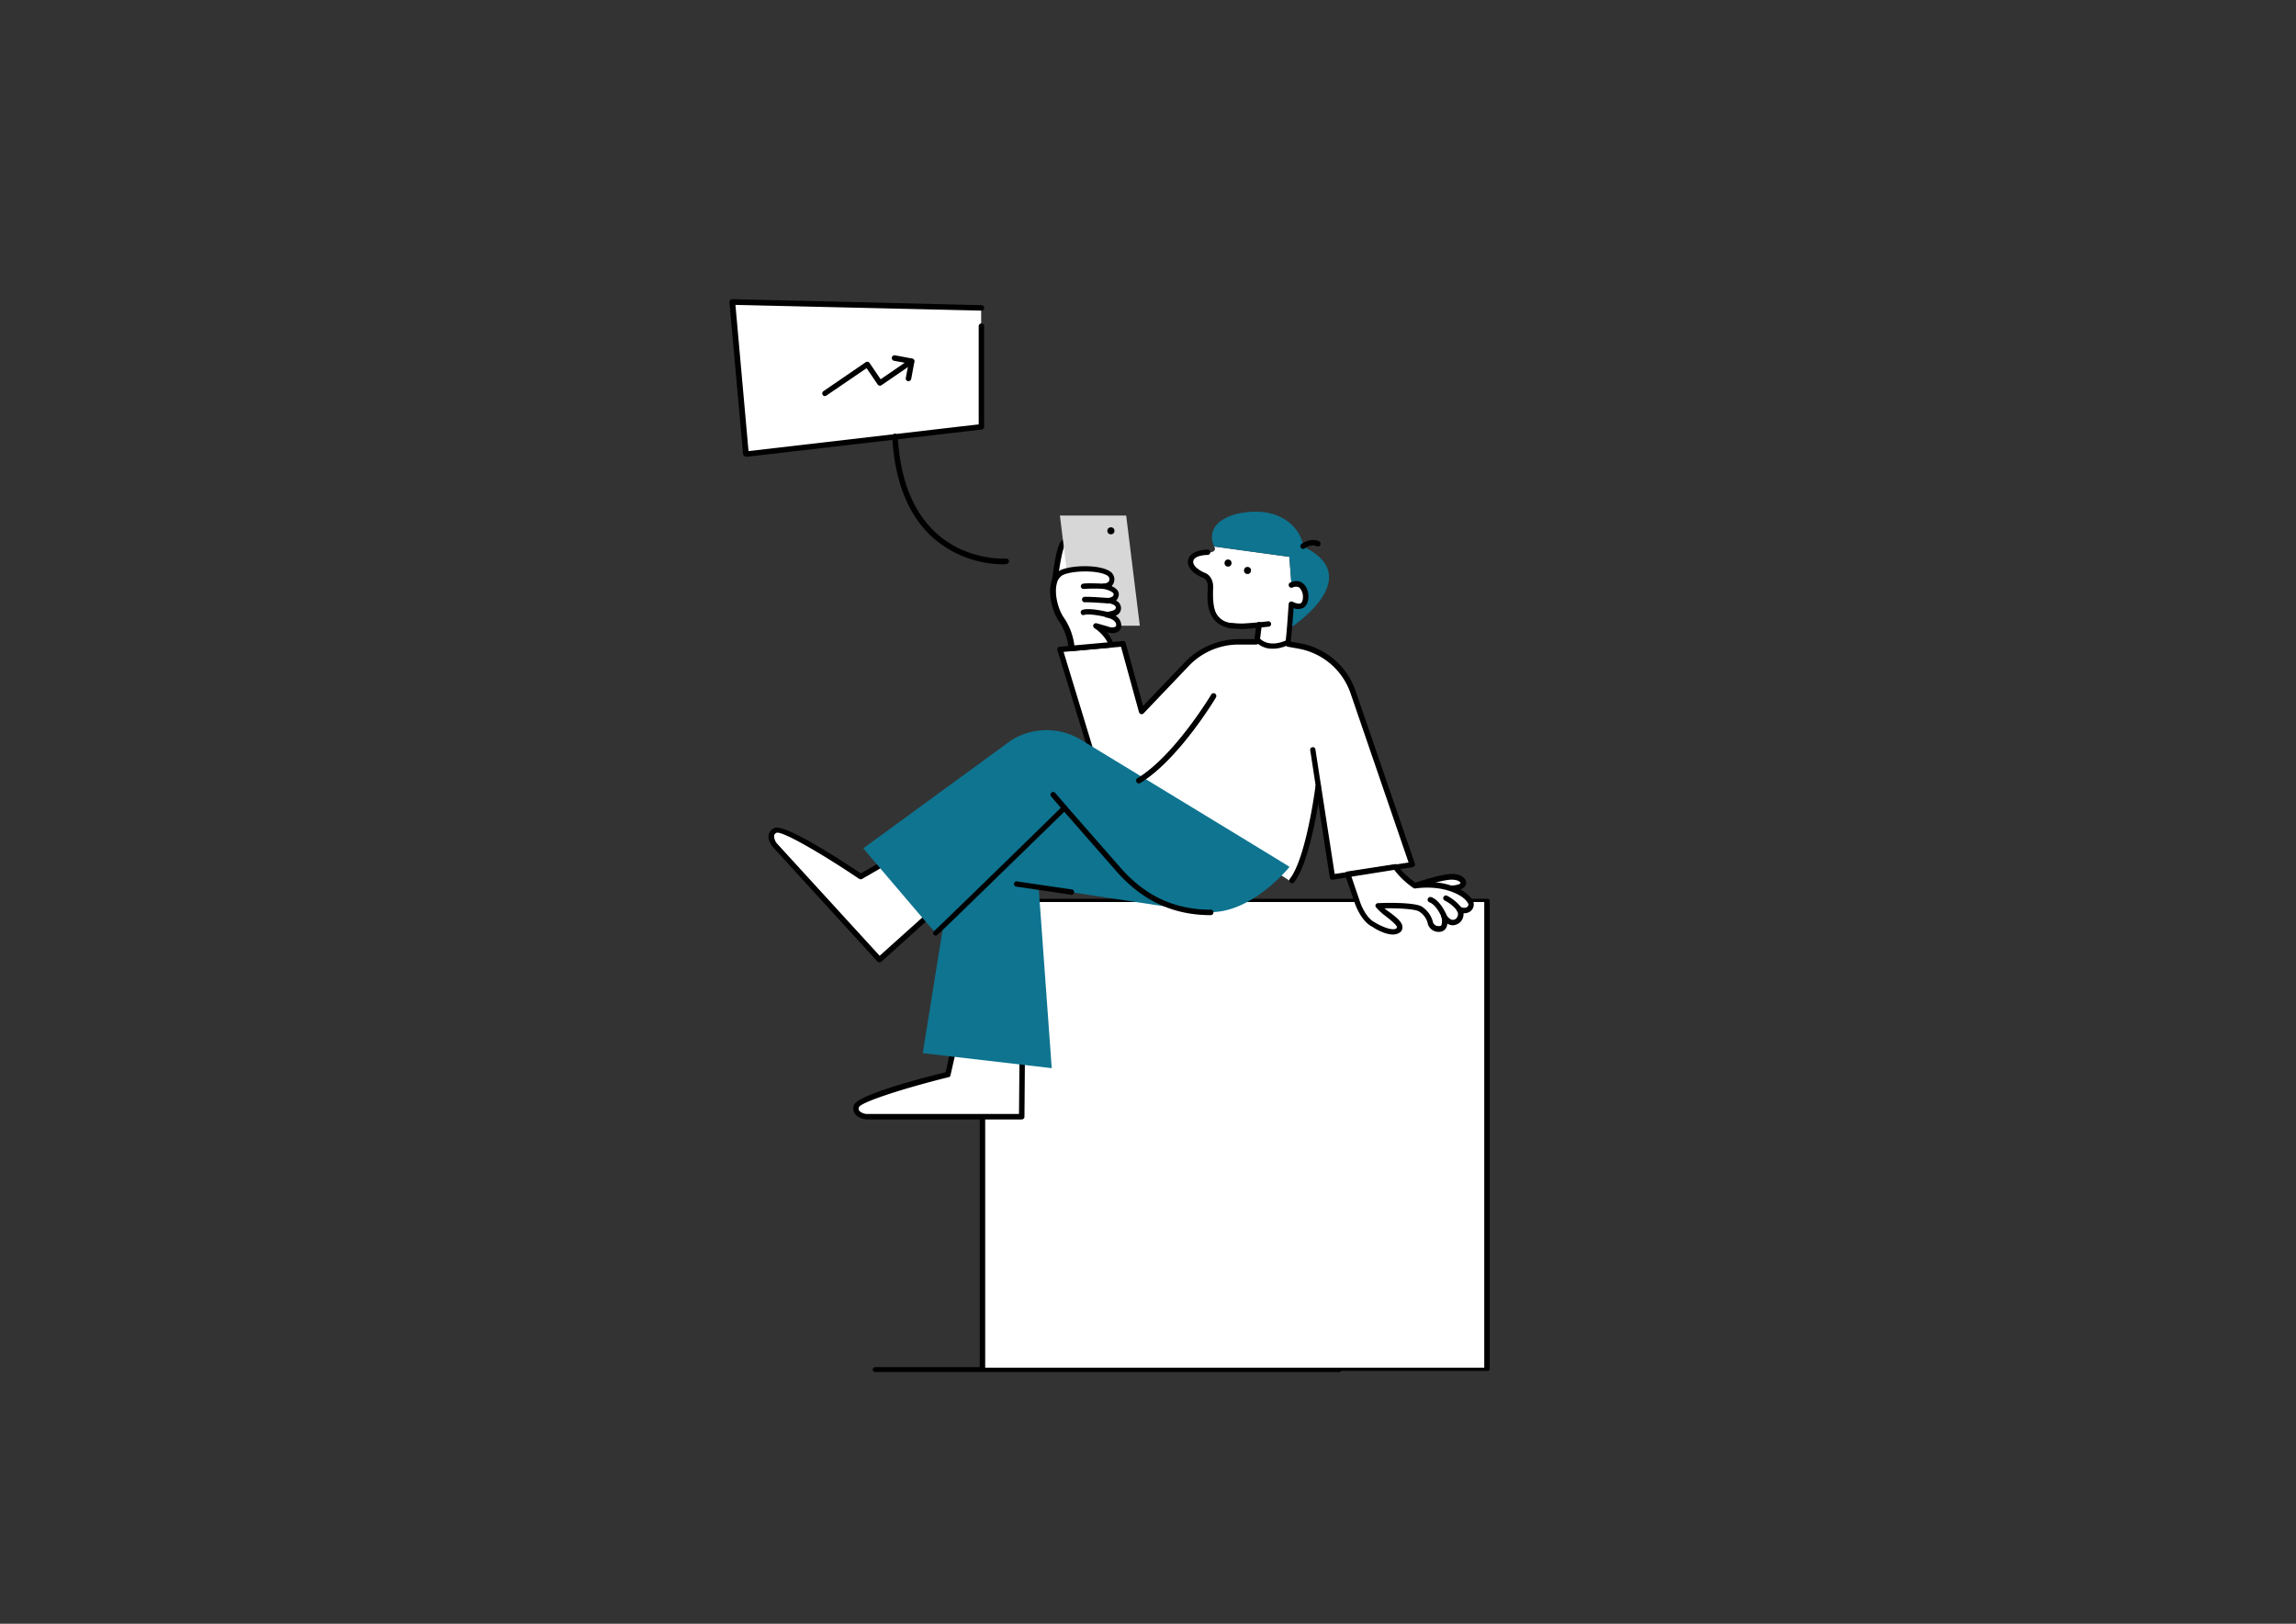 <svg xmlns="http://www.w3.org/2000/svg" viewBox="0 0 841.9 595.3"><rect x="0" y="0" width="841.9" height="595.3" fill="#333333" stroke="none"/><g id="Layer_23" data-name="Layer 23"><path d="M472.55,235.11,474.33,223s7.33-.72,3.47-7.52-4.22-.84-4.22-.84l-.8-10.48-27.54-3.78s1.71,2.3-3.29,2.3-5.94,3.55-3,5.77,5.52,3.75,5.74,8,0,11.39,5.6,11.81l12.35.94-2,5.15S464.15,239.57,472.55,235.11Z" fill="#fff"/><path d="M491,503H320.84a.9.9,0,0,1,0-1.79H491.1a.85.85,0,0,1,.89.89A.92.92,0,0,1,491,503Z"/><rect x="360.25" y="330.12" width="185" height="171.91" fill="#fff"/><path d="M359.25,502V330.12c0-.36.4-.61,1-.61h185c.6,0,1,.25,1,.61V502c0,.36-.4.61-1,.61H360.35A1.11,1.11,0,0,1,359.25,502Zm185-171.3h-183V501.42h183Z"/><path d="M460.1,235.65h-6.4a26.24,26.24,0,0,0-19,8.1l-16.6,17.4-6.9-24.8-23.1,2.1,11.6,37.9,73.6,46.8c6.2-7.9,9.6-34.5,9.6-34.5l.3,2.2,4.8,30.9,29.3-4.6L495.6,254a25.5,25.5,0,0,0-19.8-17l-3.9-.7Z" fill="#fff"/><path d="M531.65,325.51c5.7-.1,4.9-2.1,4.9-2.1s-.1-1.8-3.9-2-13.8,3.3-13.8,3.3C522.85,327.91,531.65,325.61,531.65,325.51Z" fill="#fff"/><path d="M518.35,325.51a1,1,0,0,1-.4-1,1.14,1.14,0,0,1,.7-.8c.4-.1,10.2-3.5,14.1-3.3s4.7,2.2,4.8,2.8a2,2,0,0,1-.3,1.6c-.7,1.1-2.5,1.7-5.5,1.8a26.24,26.24,0,0,1-6.5.8C522.75,327.41,520.05,327,518.35,325.51Zm17.2-1.8s-.3-1.1-3-1.2c-2.4-.1-7.7,1.4-11.2,2.5,4,1.2,9.9-.3,10-.3h.2c3.2-.1,3.9-.8,4-.9Z"/><path d="M393.05,212.81c2.1-1.3.7-10.5.6-11.9s-2.1-3.5-3.8-2-3.1,14-3.1,14C388.15,214.21,391,214.31,393.05,212.81Z" fill="#fff"/><path d="M386.05,213.71a1.61,1.61,0,0,1-.3-.9c.4-3,1.6-13,3.5-14.6a2.75,2.75,0,0,1,3.1-.5,4,4,0,0,1,2.4,3.2,6.25,6.25,0,0,0,.1,1.2c.7,6.2.7,10.5-1.2,11.7a7.94,7.94,0,0,1-3.9,1.1A5.86,5.86,0,0,1,386.05,213.71Zm4.5-13.9c-.8.8-2,7.2-2.7,12.8a5,5,0,0,0,4.7-.4c.5-.3,1.1-2,.3-9.8,0-.6-.1-1.1-.1-1.3a2.48,2.48,0,0,0-1.2-1.5.6.6,0,0,0-.4-.1A.86.86,0,0,0,390.55,199.81Z"/><polygon points="388.65 189.01 412.95 189.01 417.95 229.41 393.65 229.41 388.65 189.01" fill="#d7d7d7"/><circle cx="407.35" cy="194.61" r="1.3"/><path d="M350.25,383l-2.5,10.9s-32.7,8-33.6,11.7,4.1,3.8,4.1,3.8h56.5l.2-25.6Z" fill="#fff"/><path d="M313.55,408.41a3.59,3.59,0,0,1-.5-3.1c.9-3.7,23.4-9.7,33.7-12.2l2.3-10.3a1,1,0,0,1,1-.8l24.8.8a1,1,0,0,1,1,1l-.2,25.6a1,1,0,0,1-1,1h-56.5C317.85,410.41,315,410.31,313.55,408.41Zm60.3-23.7-23-.7-2.3,10.1a.85.85,0,0,1-.7.8c-15.4,3.8-31.9,9-32.9,11a1.47,1.47,0,0,0,.2,1.4,4.32,4.32,0,0,0,3,1.1h55.5Z"/><polygon points="416.85 291.71 352.45 298.51 338.35 386.11 385.65 391.61 380.85 325.31 432.45 333.11 416.85 291.71" fill="#0E7490"/><path d="M325.35,315.81l-9.7,5.6s-27.9-18.7-31.3-16.9,0,5.6,0,5.6l38.1,41.7,19.1-17.1Z" fill="#fff"/><path d="M321.65,352.41l-38.1-41.7c-.2-.2-2.1-2.4-1.7-4.6a3.72,3.72,0,0,1,2-2.5c3.4-1.9,23,10.7,31.8,16.6l9.2-5.3a.93.93,0,0,1,1.3.2l16.2,18.9a1.07,1.07,0,0,1-.1,1.4l-19,17.1a1.08,1.08,0,0,1-.7.3A1.22,1.22,0,0,1,321.65,352.41Zm3.5-35.4-9,5.2a1.08,1.08,0,0,1-1.1,0c-13.2-8.9-28.1-17.6-30.3-16.9-.8.4-.9.9-.9,1.1a4.37,4.37,0,0,0,1.2,3l37.5,41,17.6-15.8Z"/><path d="M488,322.41a1,1,0,0,1-.4-.7l-7.2-46.9a1,1,0,0,1,1.9-.3l7.1,45.9,27.1-4.2-21.3-62.1a24.85,24.85,0,0,0-19.1-16.3l-3.9-.7a1,1,0,0,1,.4-2l3.9.7a26.52,26.52,0,0,1,20.6,17.6l21.7,63.2a.8.8,0,0,1-.1.8c-.2.3-.4.5-.7.5l-29.3,4.6h-.2A4.33,4.33,0,0,1,488,322.41Z"/><path d="M511.65,317.71a26.52,26.52,0,0,0,7.2,6.9c12.2-1.6,18.2,3.7,18.2,3.7s2.7,2.1,2.4,3.6c-.5,2.3-2.9,2.3-4.3,1.4a3.16,3.16,0,0,1-1.7,4.9c-2.3.5-3.9-2.5-3.9-2.5s1.5,4.5-1.5,4.9-3.5-2.6-3.5-2.6a8.53,8.53,0,0,0-3.7-4.7c-2.9-1.7-15.4-1.2-15.4-1.2,1.7,2.5,10.4,6.8,7.1,9.1-2.6,1.7-8.7-2.1-8.7-2.1-4-1.8-6.2-8.3-6.2-8.3l-3.5-10.2S508.55,318.31,511.65,317.71Z" fill="#fff"/><path d="M503.45,339.91c-4.4-2-6.6-8.6-6.7-8.9l-3.5-10.2a.8.8,0,0,1,.1-.8c.2-.3.4-.5.7-.5l17.5-2.7a.88.88,0,0,1,1,.5c.8,1.6,4.1,4.7,6.5,6.3,12.3-1.5,18.4,3.7,18.6,3.9.5.4,3.2,2.6,2.7,4.6a3.14,3.14,0,0,1-1.9,2.4,3.81,3.81,0,0,1-1.8.3,4.4,4.4,0,0,1-.2,1.6,4,4,0,0,1-2.9,2.7,3.36,3.36,0,0,1-2.8-.5,4.28,4.28,0,0,1-.5,1.6,2.8,2.8,0,0,1-2.2,1.4,4.08,4.08,0,0,1-4.6-3.4,7.22,7.22,0,0,0-3.2-4.1c-1.7-.9-7.9-1.2-12.6-1.1.5.4,1.1.9,1.7,1.3,2.6,1.9,5,3.8,4.9,5.7a2.23,2.23,0,0,1-1.2,2,4.38,4.38,0,0,1-2.3.6C507.75,342.61,504.05,340.41,503.45,339.91Zm17.8-7.6a9.62,9.62,0,0,1,4.1,5.4,2.11,2.11,0,0,0,2.4,1.8.78.78,0,0,0,.8-.4,4.73,4.73,0,0,0-.1-3.1.88.88,0,0,1,.5-1.2,1,1,0,0,1,1.3.4c0,.1,1.3,2.3,2.8,2a1.84,1.84,0,0,0,1.4-1.3,1.8,1.8,0,0,0-.2-1.9,1.05,1.05,0,0,1,0-1.3,1,1,0,0,1,1.3-.2,3.12,3.12,0,0,0,2.1.2,1.37,1.37,0,0,0,.8-1c.1-.4-.8-1.7-2-2.6,0,0-5.8-4.9-17.4-3.4a.82.82,0,0,1-.7-.1,30.1,30.1,0,0,1-7.1-6.7l-15.7,2.5,3.1,9.1c0,.1,2,6.1,5.6,7.7a.1.1,0,0,0,.1.1c1.8,1.1,6.1,3.1,7.6,2.1.2-.2.3-.3.3-.4,0-.9-2.6-2.9-4.1-4.1a20,20,0,0,1-3.6-3.3.92.92,0,0,1-.1-1,1.05,1.05,0,0,1,.9-.5c.5,0,2-.1,4-.1C513.35,331,519.25,331.21,521.25,332.31Z"/><path d="M528.55,336.11c-.5-1.2-2.2-4.5-4.4-5.3a1,1,0,0,1,.7-1.9c3.4,1.3,5.4,6.2,5.5,6.4a.92.92,0,0,1-.5,1.3.6.6,0,0,1-.4.1A1,1,0,0,1,528.55,336.11Z"/><path d="M534.25,333.81a13.43,13.43,0,0,0-4.6-3.7,1,1,0,0,1,.8-1.8,16.35,16.35,0,0,1,5.4,4.4,1.08,1.08,0,0,1-.2,1.4,1.42,1.42,0,0,1-.6.2A.82.82,0,0,1,534.25,333.81Z"/><path d="M399.35,276.31l-11.6-37.9a1.34,1.34,0,0,1,.1-.9.84.84,0,0,1,.7-.4l23.1-2.1a.92.92,0,0,1,1.1.7l6.4,23.1,15.4-16.1a27.55,27.55,0,0,1,19.7-8.4h6.4a1,1,0,0,1,0,2h-6.4a25.17,25.17,0,0,0-18.3,7.8l-16.6,17.4a1,1,0,0,1-1,.3,1.21,1.21,0,0,1-.7-.7l-6.6-24L390,239l11.2,36.8a1.09,1.09,0,0,1-.7,1.2h-.3C399.65,277,399.25,276.71,399.35,276.31Z"/><path d="M443.85,334.41c-15.5,0-26.1-6.9-33.8-15.7l-19.8-22.6s-47,45.9-47.2,45.9-26.5-31-26.5-31l54.1-39.5a24.31,24.31,0,0,1,25.7-.3c24.5,14.9,75.2,45.7,76.5,46.6C472.85,317.81,459.45,334.51,443.85,334.41Z" fill="#0E7490"/><path d="M342.15,342.21a1.09,1.09,0,0,1,.4-.9c1.4-1.2,31.4-30.4,47.1-45.8a1,1,0,0,1,1.4,0l19.8,22.6c9.1,10.4,19.9,15.4,33.1,15.4a1,1,0,1,1,0,2c-13.8,0-25.1-5.3-34.6-16.1l-19.1-21.8c-46.5,45.3-46.5,45.3-47,45.4h-.1A1,1,0,0,1,342.15,342.21Z"/><path d="M416.75,286.71a1,1,0,0,1,.3-1.4c13.5-8.1,27-30.5,27.1-30.7a1,1,0,1,1,1.7,1.1c-.5.9-13.9,23-27.8,31.4a.75.75,0,0,1-.5.1A.89.89,0,0,1,416.75,286.71Z"/><path d="M473.15,323.61a1,1,0,0,1-.2-1.4c6-7.6,9.4-33.7,9.4-34a1,1,0,1,1,2,.2c-.2,1.1-3.5,27-9.8,35a.91.91,0,0,1-.8.4A1.07,1.07,0,0,1,473.15,323.61Z"/><path d="M389.55,296.81l-4.2-4.9a1,1,0,0,1,1.5-1.3l4.2,4.9a1,1,0,0,1-.1,1.4,1.07,1.07,0,0,1-.6.2A1.14,1.14,0,0,1,389.55,296.81Z"/><path d="M392.75,328l-19.8-2.9a1,1,0,1,1,.3-1.9l19.8,2.9a.94.94,0,0,1,.8,1.1,1.06,1.06,0,0,1-1,.9A.1.1,0,0,1,392.75,328Z"/><path d="M407.35,236.41c-1.1-4-5.6-6.9-5.6-6.9s.1,0,4.2,1.2,4.2-1.4,4.2-1.4.5-2.8-4.2-3.9c1.9-.4,4.1-.7,4.2-2.5.1-2.4-4.2-2.7-4.2-2.7s3.3.1,3.4-2.4c0-2-4.5-2.9-4.5-2.9s3.3,0,2.9-3.2c-.6-3.6-12.2-4.1-17.6-2.2-.3.1-.5.2-.8.3-5,2.3-3.3,12.7,0,17.3a23.2,23.2,0,0,1,3.7,10.6S404.75,236.61,407.35,236.41Z" fill="#fff"/><path d="M392.15,238.61a.91.91,0,0,1-.3-.7,21.88,21.88,0,0,0-3.5-10.1c-2.4-3.3-4.1-9.8-2.9-14.4a6,6,0,0,1,3.3-4.3,3.55,3.55,0,0,1,.9-.4c4.7-1.6,13.4-1.6,17.1.6a3.57,3.57,0,0,1,1.8,2.4,3.5,3.5,0,0,1-.8,3,.35.35,0,0,1-.1.2c1.3.6,2.6,1.5,2.6,3a3.73,3.73,0,0,1-1,2.3h0a3,3,0,0,1,1.8,2.9,2.79,2.79,0,0,1-2,2.6,4.29,4.29,0,0,1,2.1,3.8,2.5,2.5,0,0,1-1.1,2q-1.5,1.05-4.2.3a12.64,12.64,0,0,1,2.5,4.4.75.75,0,0,1-.1.8.84.84,0,0,1-.7.4l-14.5,1.3h0A7.75,7.75,0,0,0,392.15,238.61Zm9.2-8.3a1,1,0,0,1-.4-1.3,1.08,1.08,0,0,1,1.2-.5l4.2,1.2a3.35,3.35,0,0,0,2.6.1.65.65,0,0,0,.3-.5v-.1c.1-.1.2-2-3.4-2.8a1,1,0,0,1,0-2l.3-.1c1.7-.3,2.9-.6,3-1.5.1-1.2-2.5-1.7-3.2-1.7a1,1,0,0,1-.9-1,.92.92,0,0,1,1-.9,3.29,3.29,0,0,0,2-.6,1,1,0,0,0,.3-.8c0-.7-2-1.6-3.7-1.9a1.08,1.08,0,0,1-.8-1.1,1.06,1.06,0,0,1,1-.9,2.38,2.38,0,0,0,1.6-.6,1.57,1.57,0,0,0,.3-1.4,1.76,1.76,0,0,0-.9-1c-2.9-1.7-10.9-1.9-15.4-.4-.2.1-.5.2-.7.3a4.46,4.46,0,0,0-2.2,3c-1.1,3.9.5,9.8,2.6,12.7a23.21,23.21,0,0,1,3.8,10.1l12.2-1.1A15,15,0,0,0,401.35,230.31Z"/><path d="M396.35,215.21a1,1,0,0,1,.7-1.2c1.2-.3,6.3-.1,7.9,0a1,1,0,0,1-.1,1.9,55.67,55.67,0,0,0-7.3,0h-.3A1,1,0,0,1,396.35,215.21Z"/><path d="M406.05,221.21c-.1,0-6.5-.5-8.2-.4a1,1,0,1,1-.2-2c2-.1,8.2.4,8.5.4a1.09,1.09,0,0,1,.9,1.1,1,1,0,0,1-1,.9Z"/><path d="M406,226.31c-1.7-.4-6.5-1.4-8.3-.9a1,1,0,1,1-.5-1.9c2.5-.7,8.5.7,9.2.9a1,1,0,0,1,.7,1.2,1,1,0,0,1-1,.8C406,226.41,405.85,226.41,406,226.31Z"/><path d="M445.24,200.35l27.54,3.78.8,10.48s3-1.23,4.22.84a6.63,6.63,0,0,1,.87,4.34c-.56,4.37-5.26,1.76-5.26,1.76l-.62,8.89s29.06-18.6,5-30.11c-.11-4.75-6.79-15.67-24-12C440.48,191.78,445.24,200.35,445.24,200.35Z" fill="#0E7490"/><path d="M451.82,230.41a10.14,10.14,0,0,1-6.11-2.69c-3.31-3.34-3-8.65-2.88-11.45.06-.49,0-.9.05-1.2,0-2.42-1.43-3.1-1.53-3.12s-6.26-2.3-5.74-6.37,7-4.06,7.17-4.13a1,1,0,0,1,1,1c0,.61-.42,1-1,1,0,0-4.94,0-5.24,2.36-.26,2.08,3.25,3.84,4.5,4.3.1,0,2.78,1.16,2.8,5,0,.3,0,.8-.07,1.3-.14,2.7-.42,7.31,2.37,10,1.7,1.72,4.33,2.46,8,2.21,5.68-.29,9.88-.86,10-.85a1,1,0,0,1,.26,1.95s-4.4.55-10.1.94C453.93,230.48,452.82,230.54,451.82,230.41Z"/><circle cx="450.32" cy="206.43" r="1.3" transform="translate(189.06 627.32) rotate(-82.8)"/><circle cx="455.76" cy="207.22" r="1.3" transform="matrix(0.13, -0.99, 0.99, 0.13, 193.04, 633.41)"/><path d="M465.51,237.78a8.13,8.13,0,0,1-5.3-2.78,1,1,0,0,1-.21-.73l.68-5.36a1,1,0,0,1,2,.25l-.63,5c.8.81,3.74,3.09,9.39.68.52-4.16,1.07-13.27,1.08-13.37a1.11,1.11,0,0,1,.51-.84,1.19,1.19,0,0,1,1,0c.47.26,2,.95,2.85.56.64-.32.87-1.3.87-2.11a4.75,4.75,0,0,0-1.35-3.7,2.69,2.69,0,0,0-2.42,0,1,1,0,1,1-.87-1.82c2.13-.94,3.58-.46,4.41.15,1.49,1,2.34,3,2.24,5.42-.14,1.9-.8,3.13-2,3.78a4.61,4.61,0,0,1-3.44.07c-.16,2.91-.69,9.49-1.08,12.57a.89.89,0,0,1-.6.73A12.35,12.35,0,0,1,465.51,237.78Z"/><path d="M477.69,201.22a.89.89,0,0,1-.66-.38,1,1,0,0,1,.18-1.39c.11-.09,3.43-2.49,6.47-1a1,1,0,0,1-.93,1.8c-2-1-4.44.85-4.44.85A.83.83,0,0,1,477.69,201.22Z"/><polygon points="359.77 112.88 268.47 110.68 273.47 166.38 359.77 156.38 359.77 119.48 359.77 112.88" fill="#fff"/><path d="M367.67,206.88a39.43,39.43,0,0,1-25.3-9.5c-9.2-8.1-14.3-20.6-15.2-37.3a1.09,1.09,0,0,1,.9-1.1,1.17,1.17,0,0,1,1.1.9c.9,16.1,5.7,28.1,14.5,35.9,11.2,9.9,25,9,25.2,9a1,1,0,0,1,.2,2A4.18,4.18,0,0,1,367.67,206.88Z"/><path d="M273.47,167.38a1.07,1.07,0,0,1-.6-.2,1.61,1.61,0,0,1-.4-.7l-5-55.7a1.14,1.14,0,0,1,.3-.8,1,1,0,0,1,.8-.3l91.3,2.2a1,1,0,0,1,1,1,.94.94,0,0,1-1,1l-90.2-2.1,4.8,53.6,84.4-9.8v-36a1,1,0,1,1,2,0v36.9a1.06,1.06,0,0,1-.9,1l-86.3,10A.31.31,0,0,0,273.47,167.38Z"/><path d="M302.31,145.21a.93.93,0,0,1-.63-.42,1,1,0,0,1,.26-1.38l15.52-10.63a1,1,0,0,1,1.37.26l4.08,6,10.73-7.35a1,1,0,0,1,1.38.26,1,1,0,0,1-.26,1.37l-11.55,7.91a1,1,0,0,1-1.37-.25l-4.08-6L303.06,145A.94.94,0,0,1,302.31,145.21Z"/><path d="M332.94,139.75a1,1,0,0,1-.8-1.17l1-5.31-5.3-1a1,1,0,0,1,.36-2l6.3,1.18a.94.94,0,0,1,.79,1.17L334.11,139A1.08,1.08,0,0,1,332.94,139.75Z"/></g></svg>